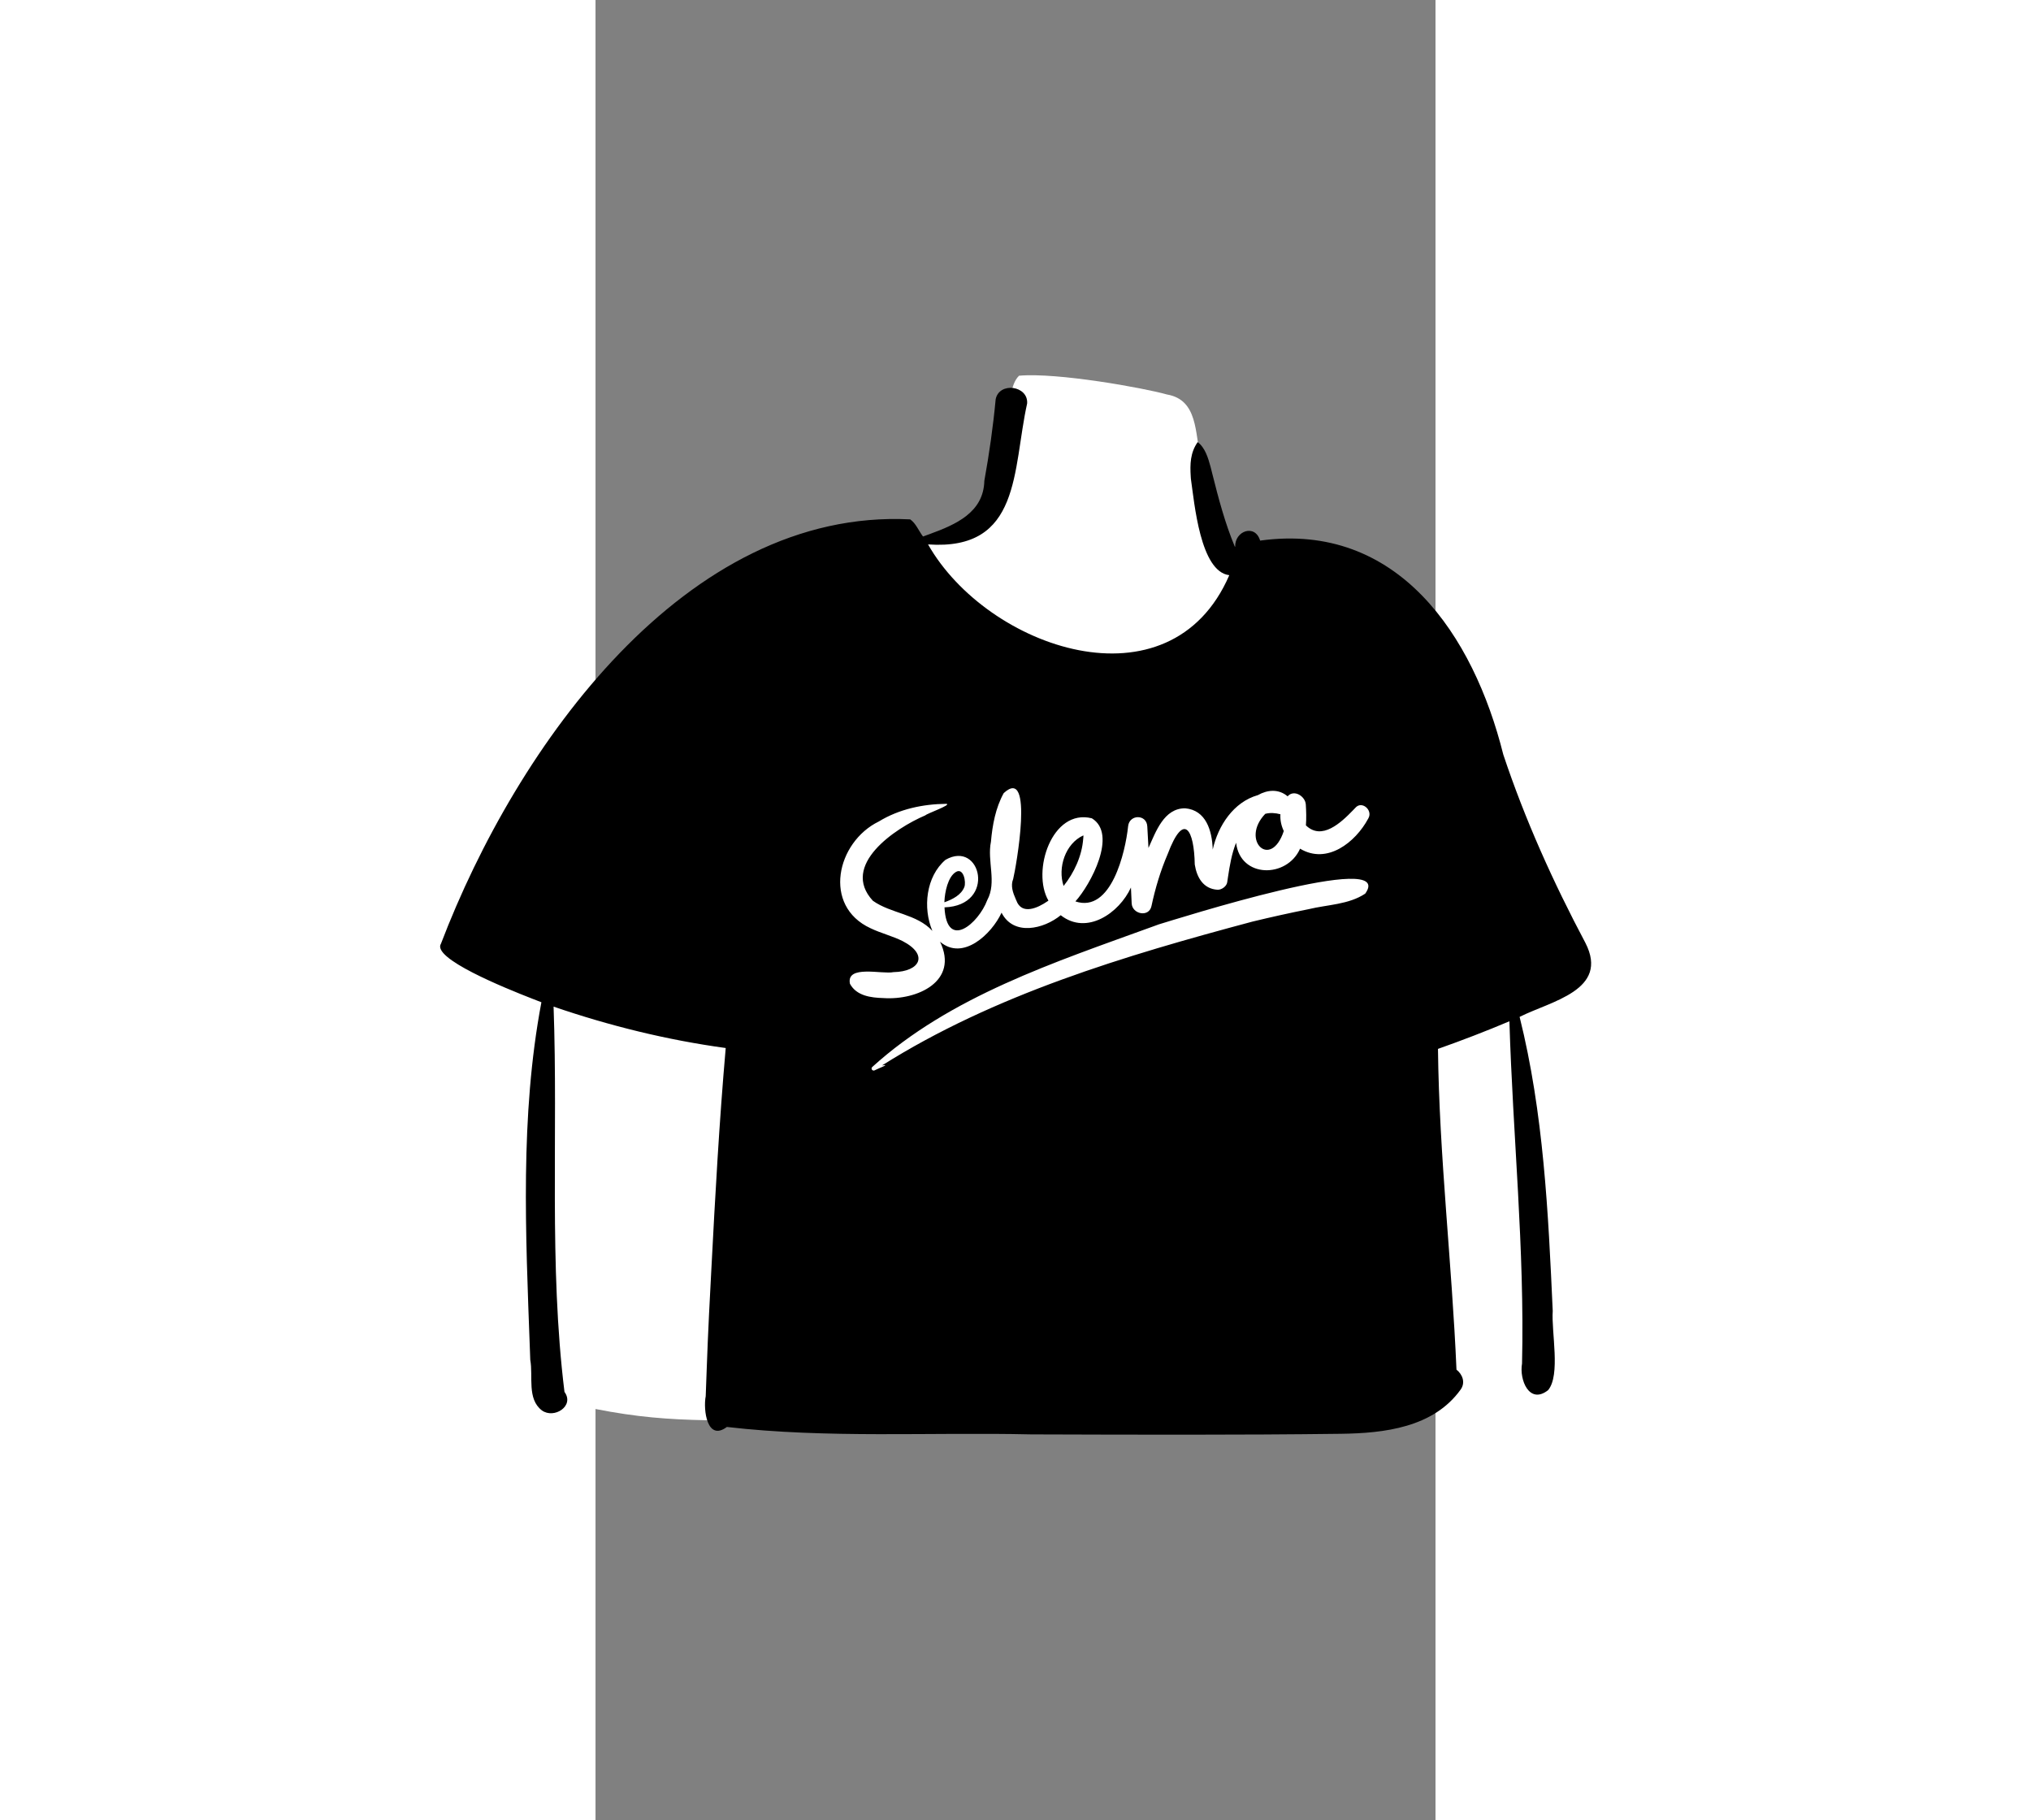 <?xml version="1.0" encoding="UTF-8"?>
<svg width="818px" height="733px" viewBox="100 -300 600 1300" version="1.1" xmlns="http://www.w3.org/2000/svg" xmlns:xlink="http://www.w3.org/1999/xlink">
    <rect x="100" y="-300" width="600" height="1300" fill="#808080" stroke="none"/>
    <!-- Generator: Sketch 62 (91390) - https://sketch.com -->
    <title>body/mono/Tee Selena</title>
    <desc>Created with Sketch.</desc>
    <g id="body/mono/Tee-Selena" stroke="none" stroke-width="1" fill="none" fill-rule="evenodd">
        <path d="M515.847,717.808 C434.696,718.036 386.091,717.085 294.299,715.758 C188.058,712.947 159.426,718.002 99.908,706.316 C90.808,704.382 83.885,701.454 76.863,697.371 C74.346,700.215 70.079,704.446 66.027,701.645 C58.563,696.713 61.985,679.481 60.134,669.751 C57.07,584.067 52.169,495.826 68.923,411.179 C58.766,407.877 -0.75,383.394 -4,375.192 C49.821,234.461 167.887,69.776 323.226,75.978 C326.35,79.83 329.129,85.531 332.596,89.453 C353.716,81.545 383.033,73.619 384.48,43.17 C388.137,22.849 390.772,3.876 392.533,-14.8 C392.852,-16.936 395.414,-17.67 396.988,-18.58 C397.657,-23.409 399.193,-28.345 402.527,-31.656 C429.751,-34.102 491.896,-22.875 508.204,-18.249 C530.452,-14.442 528.138,9.434 532.282,27.534 C538.852,49.909 543.425,73.131 553.189,94.991 C555.398,95.295 561.586,96.372 563.867,96.771 C563.986,94.294 562.824,86.942 565.095,85.442 C569.304,81.212 570.275,89.258 571.21,91.882 C663.142,74.522 723.259,152.533 743.404,239.673 C757.993,283.496 777.326,327.846 802.563,375.41 C818.389,404.942 772.921,410.429 753.861,422.215 C773.529,498.741 775.897,576.675 779.125,653.805 C779.977,665.669 781.135,681.802 776.932,687.706 C774.938,689.256 773.552,689.213 771.53,689.326 C767.629,693.536 760.937,693.256 755.304,694.458 C737.496,697.697 719.247,699.86 702.102,700.187 C653.978,729.971 579.786,713.316 515.847,717.808" id="🎨-Background" fill="#FFFFFF"></path>
        <path d="M385.838,-14.857 C388.366,-27.512 409.254,-24.58 408.305,-11.817 C397.761,35.683 404.18,93.506 337.533,88.831 C379.84,163.247 510.484,208.507 552.712,110.806 C531.904,108.323 527.787,59.134 525.274,41.923 L525.171,40.384 C524.613,31.533 524.8,23.329 530.122,15.759 C535.432,19.734 537.566,26.933 539.364,33.498 L540.68,38.756 C545.082,56.277 549.688,73.72 556.673,90.443 L556.92,90.483 L556.92,90.483 C556.571,79.141 571.132,73.956 574.741,86.106 C673.26,72.539 727.152,153.838 748.415,238.864 C763.923,285.407 784.141,330.185 807.107,373.467 C824.439,407.286 782.35,415.027 760.087,426.279 C777.21,494.88 780.571,565.951 783.745,636.312 C782.692,651.328 789.481,682.131 780.414,692.899 C766.987,703.405 759.753,685.397 761.82,673.85 C763.748,592.207 755.246,510.926 752.804,429.413 C735.995,436.514 718.981,443.057 701.777,449.135 C702.653,525.626 711.748,602.116 714.992,678.216 C719.248,681.57 721.599,687.384 717.965,692.451 C698.501,719.595 663.312,723.649 632.35,724.038 C558.667,724.962 484.907,724.678 411.219,724.457 C338.837,722.818 265.825,727.453 193.825,719.157 C179.715,729.755 176.829,706.91 178.719,697.165 L179.437,677.645 C179.92,664.633 180.431,651.621 181.089,638.617 L182.729,606.908 C185.476,554.066 188.388,501.251 193.006,448.512 C151.182,442.794 109.959,432.644 70.05,418.947 C73.335,510.502 66.596,603.039 77.833,694.128 C85.248,704.191 70.377,713.638 61.696,707.334 C50.93,699.125 55.547,683.065 53.397,671.247 L53.121,663.607 C50.108,581.211 45.991,497.084 61.349,415.821 L54.743,413.257 C34.605,405.396 -17.182,384.372 -10.391,373.999 C43.674,232.335 164.615,62.895 324.792,70.947 C328.85,73.763 330.922,79.249 333.932,83.181 L338.697,81.451 C357.152,74.696 377.194,66.131 377.741,43.416 C381.235,24.06 384.006,4.7 385.838,-14.857 Z M649.805,338.247 C672.75,306.155 513.612,356.875 502.297,360.223 L498.037,361.775 C428.336,387.113 353.196,411.615 297.618,462.122 C296.45,463.401 297.904,465.168 299.415,464.451 L299.609,464.336 C301.82,463.106 311.393,459.688 304.611,460.983 C384.916,410.341 478.213,382.522 569.376,358.191 C582.624,354.988 595.935,352.043 609.298,349.362 C622.778,346.086 637.989,346.122 649.805,338.247 Z M398.339,327.802 C400.302,319.802 413.49,246.283 391.586,266.452 C385.746,277.031 383.504,289.289 382.453,301.201 C379.628,315.089 386.758,330.056 379.825,342.859 C373.618,359.581 350.805,379.116 349.281,348.048 C386.605,346.773 375.4,299.481 349.989,314.102 C336.075,326.011 333.667,348.436 340.633,364.865 C329.384,352.621 311.144,352.58 298.124,343.34 C274.611,317.924 314.104,291.475 335.609,282.321 C336.82,280.988 354.45,274.844 350.714,274.101 C333.832,274.257 316.914,277.849 302.345,286.728 C272.191,301.439 261.928,346.986 296.422,362.948 C303.881,366.542 312.044,368.474 319.429,372.185 C338.039,381.831 332.026,393.954 312.814,394.31 C304.912,396.036 278.835,388.803 281.755,402.652 C286.472,411.31 296.744,412.6 305.743,412.842 C329.795,414.491 359.703,400.905 346.11,372.612 C362.518,386.59 383.007,367.048 390.039,351.861 C398.608,368.664 420.148,363.604 432.304,353.661 C450.878,368.288 474.184,352.03 482.458,333.872 C482.627,337.65 482.796,341.427 482.979,345.205 C483.353,352.948 495.353,355.434 497.127,347.12 C499.825,334.48 503.545,321.981 508.662,310.1 C520.434,278.867 527.632,292.95 528.042,317.425 C529.492,326.614 534.094,334.848 544.251,335.467 C547.082,335.64 550.775,333.122 551.217,330.164 L551.802,326.25 C553.039,318.049 554.472,309.605 557.569,301.9 C560.552,327.406 593.956,327.283 603.269,306.134 C622.592,317.729 642.866,301.53 651.874,284.775 L652.144,284.268 C655.292,278.538 647.293,271.608 642.72,276.997 L641.133,278.649 C632.509,287.575 618.787,300.518 607.447,289.495 C607.824,284.524 607.672,279.446 607.366,274.556 C606.999,268.724 598.949,263.536 594.372,268.751 C587.921,263.27 579.907,264.059 573.159,267.883 C555.679,272.822 544.668,289.838 540.876,306.75 C540.473,293.237 536.052,278.576 521.207,277.305 C505.998,277.176 500.176,294.179 494.989,305.622 C494.688,300.497 494.398,295.373 494.137,290.247 C493.689,281.428 481.456,281.52 480.454,289.986 L480.427,290.248 C478.5,308.545 468.365,352.375 442.791,343.798 C453.575,331.919 473.082,295.721 454.537,284.446 C425.996,277.263 411.356,322.284 423.528,343.235 L422.896,343.678 C415.943,348.474 404.452,353.814 400.57,343.063 L400.13,342.071 C398.136,337.525 396.376,332.601 398.339,327.802 Z M357.511,322.727 C362.915,319.573 364.838,330.019 363.459,333.525 C361.249,339.149 355.221,342.282 349.213,344.426 L349.234,343.79 C349.499,337.368 351.641,326.159 357.511,322.727 Z M448.476,296.652 C448.598,297.406 448.399,298.325 448.374,299.024 C447.45,311.337 441.972,323.159 434.353,332.769 C429.967,319.714 435.62,302.462 448.476,296.652 Z M578.399,281.253 C581.901,280.33 585.613,280.589 589.223,281.565 C588.961,285.67 589.852,289.774 591.639,293.541 C582.32,321.527 560.412,299.985 578.399,281.253 Z" id="🖍-Ink" fill="#000000"></path>
    </g>
</svg>
